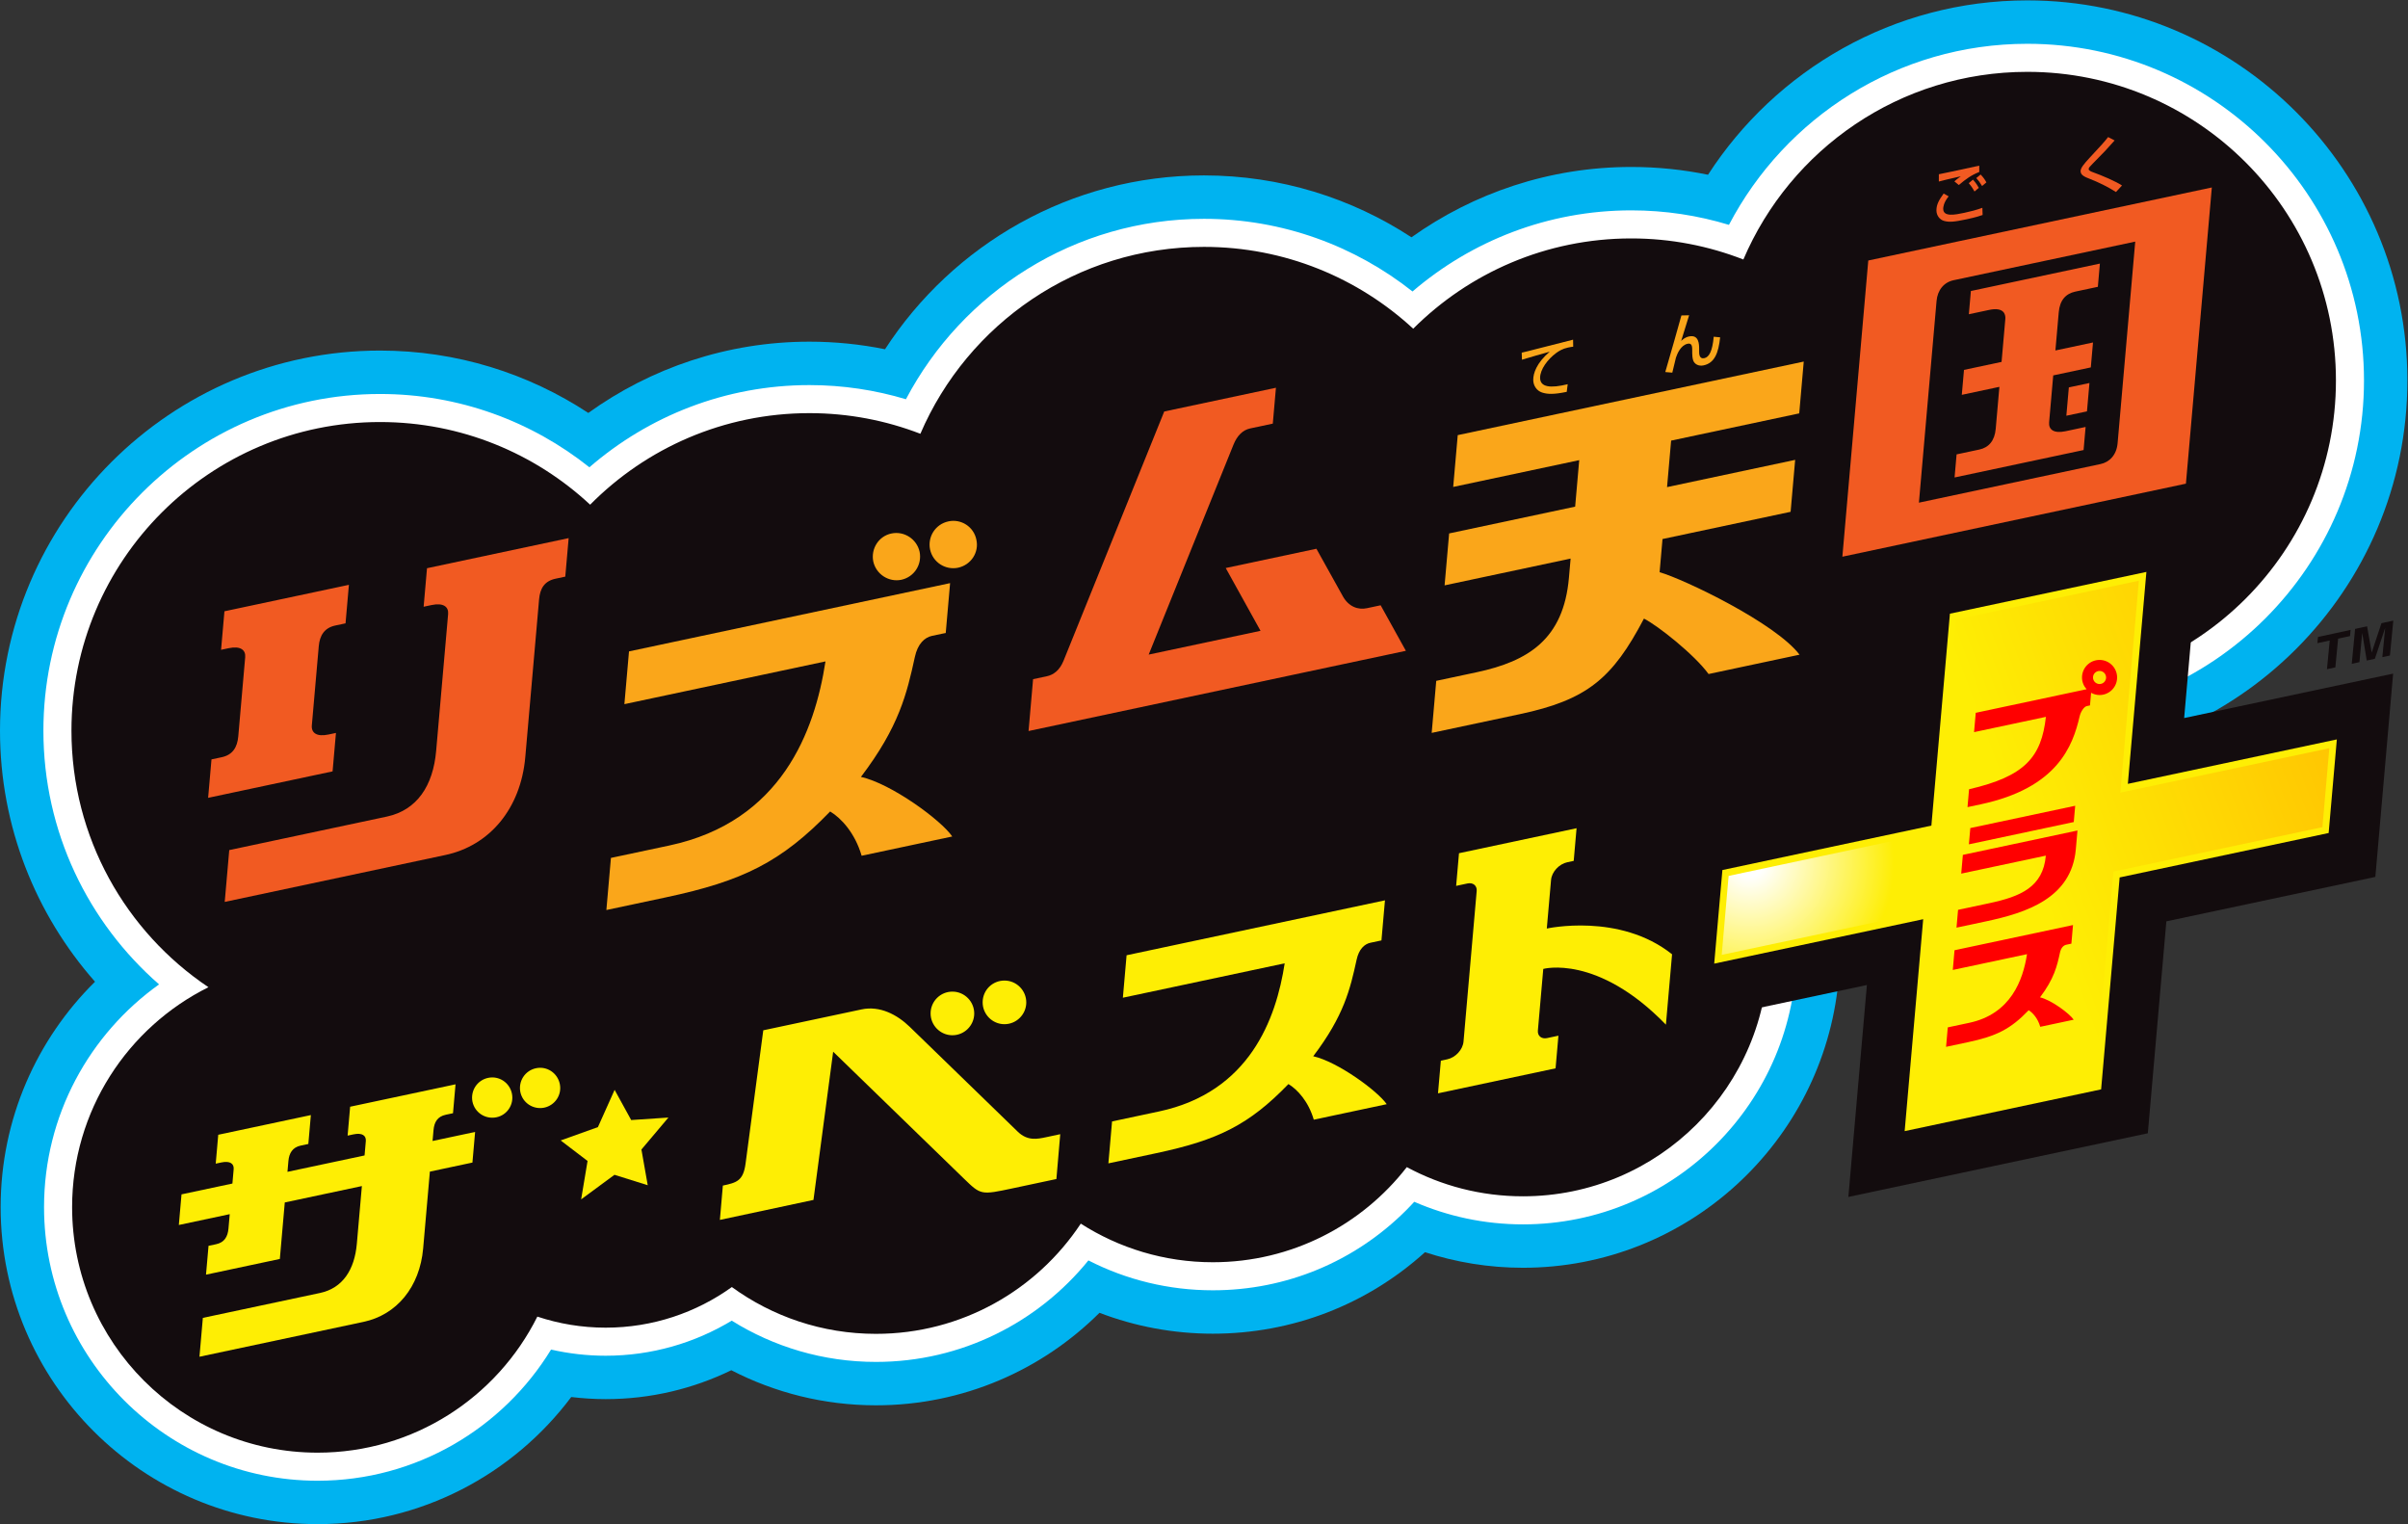 <?xml version="1.0" encoding="UTF-8" standalone="no"?>
<!-- Created with Inkscape (http://www.inkscape.org/) -->

<svg
   version="1.1"
   id="svg2"
   width="666.667"
   height="421.904"
   viewBox="0 0 666.667 421.904"
   sodipodi:docname="Rhythm Tengoku The Best+ (リズム天国 ザ・ベスト＋) Logo but with 2006 Colors.ai"
   xmlns:inkscape="http://www.inkscape.org/namespaces/inkscape"
   xmlns:sodipodi="http://sodipodi.sourceforge.net/DTD/sodipodi-0.dtd"
   xmlns="http://www.w3.org/2000/svg"
   xmlns:svg="http://www.w3.org/2000/svg">
  <rect x="0" y="0" width="666.667" height="421.904" fill="#333333" stroke="none"/>
  <defs
     id="defs6">
    <clipPath
       clipPathUnits="userSpaceOnUse"
       id="clipPath16">
      <path
         d="M 0,316.428 H 500 V 0 H 0 Z"
         id="path14" />
    </clipPath>
    <linearGradient
       x1="0"
       y1="0"
       x2="1"
       y2="0"
       gradientUnits="userSpaceOnUse"
       gradientTransform="matrix(125.229,45.58,45.58,-125.229,358.073,116.886)"
       spreadMethod="pad"
       id="linearGradient56">
      <stop
         style="stop-opacity:1;stop-color:#feee04"
         offset="0"
         id="stop50" />
      <stop
         style="stop-opacity:1;stop-color:#feee04"
         offset="0.5"
         id="stop52" />
      <stop
         style="stop-opacity:1;stop-color:#ffc602"
         offset="1"
         id="stop54" />
    </linearGradient>
    <radialGradient
       fx="0"
       fy="0"
       cx="0"
       cy="0"
       r="1"
       gradientUnits="userSpaceOnUse"
       gradientTransform="matrix(30,0,0,-30,363.4,137.511)"
       spreadMethod="pad"
       id="radialGradient78">
      <stop
         style="stop-opacity:1;stop-color:#ffffff"
         offset="0"
         id="stop72" />
      <stop
         style="stop-opacity:1;stop-color:#ffffff"
         offset="0.1"
         id="stop74" />
      <stop
         style="stop-opacity:1;stop-color:#feee04"
         offset="1"
         id="stop76" />
    </radialGradient>
    <clipPath
       clipPathUnits="userSpaceOnUse"
       id="clipPath88">
      <path
         d="M 0,316.428 H 500 V 0 H 0 Z"
         id="path86" />
    </clipPath>
  </defs>
  <sodipodi:namedview
     id="namedview4"
     pagecolor="#ffffff"
     bordercolor="#000000"
     borderopacity="0.25"
     inkscape:showpageshadow="2"
     inkscape:pageopacity="0.0"
     inkscape:pagecheckerboard="0"
     inkscape:deskcolor="#d1d1d1" />
  <g
     id="g8"
     inkscape:groupmode="layer"
     inkscape:label="Rhythm Tengoku The Best+ (リズム天国 ザ・ベスト＋) Logo but with 2006 Colors"
     transform="matrix(1.333,0,0,-1.333,0,421.904)">
    <g
       id="g10">
      <g
         id="g12"
         clip-path="url(#clipPath16)">
        <g
           id="g18"
           transform="translate(421.064,316.428)">
          <path
             d="m 0,0 c -27.788,0 -52.25,-14.446 -66.32,-36.21 -5.148,1.06 -10.478,1.618 -15.935,1.618 -17.005,0 -32.758,-5.423 -45.658,-14.605 -12.399,8.112 -27.198,12.849 -43.09,12.849 -27.741,0 -52.167,-14.397 -66.248,-36.098 -5.075,1.028 -10.323,1.572 -15.696,1.572 -17.125,0 -32.981,-5.499 -45.931,-14.8 -12.432,8.177 -27.29,12.952 -43.25,12.952 -43.525,0 -78.936,-35.41 -78.936,-78.936 0,-19.967 7.466,-38.213 19.735,-52.129 -12.091,-11.942 -19.6,-28.514 -19.6,-46.811 0,-36.298 29.531,-65.83 65.83,-65.83 21.519,0 40.658,10.381 52.678,26.395 2.356,-0.279 4.739,-0.437 7.149,-0.437 9.349,0 18.202,2.159 26.093,6 9.014,-4.645 19.223,-7.285 30.043,-7.285 18.1,0 34.516,7.345 46.428,19.21 7.418,-2.837 15.364,-4.337 23.543,-4.337 16.437,0 31.953,5.986 44.063,16.923 6.412,-2.089 13.246,-3.233 20.345,-3.233 34.141,0 62.288,26.128 65.514,59.437 19.37,8.05 34.082,25.094 38.923,45.891 0.107,0 0.213,-0.008 0.32,-0.008 43.525,0 78.936,35.411 78.936,78.936 C 78.936,-35.411 43.525,0 0,0"
             style="fill:#00b3f0;fill-opacity:1;fill-rule:nonzero;stroke:none"
             id="path20" />
        </g>
        <g
           id="g22"
           transform="translate(421.064,307.414)">
          <path
             d="m 0,0 c -26.899,0 -50.283,-15.278 -61.973,-37.603 -6.423,1.952 -13.231,3.011 -20.282,3.011 -17.337,0 -33.208,-6.357 -45.44,-16.844 -11.92,9.435 -26.961,15.088 -43.308,15.088 -26.845,0 -50.191,-15.215 -61.905,-37.467 -6.352,1.904 -13.076,2.94 -20.039,2.94 -17.462,0 -33.435,-6.448 -45.702,-17.069 -11.946,9.516 -27.055,15.222 -43.479,15.222 -38.555,0 -69.922,-31.367 -69.922,-69.922 0,-21.001 9.319,-39.854 24.024,-52.682 -14.445,-10.312 -23.89,-27.198 -23.89,-46.258 0,-31.329 25.488,-56.816 56.817,-56.816 20.499,0 38.495,10.914 48.488,27.235 3.679,-0.835 7.473,-1.277 11.339,-1.277 9.571,0 18.53,2.663 26.182,7.282 8.703,-5.423 18.966,-8.568 29.954,-8.568 17.796,0 33.7,8.231 44.126,21.079 7.905,-4.049 16.707,-6.205 25.845,-6.205 15.177,0 29.444,5.91 40.175,16.641 0.569,0.567 1.115,1.151 1.657,1.738 6.924,-3.01 14.556,-4.69 22.576,-4.69 31.328,0 56.816,25.488 56.816,56.817 0,0.017 -10e-4,0.034 -10e-4,0.051 21.636,6.571 37.844,25.725 40.067,48.908 2.587,-0.292 5.212,-0.456 7.875,-0.456 38.556,0 69.922,31.367 69.922,69.923 C 69.922,-31.367 38.556,0 0,0"
             style="fill:#ffffff;fill-opacity:1;fill-rule:nonzero;stroke:none"
             id="path24" />
        </g>
        <g
           id="g26"
           transform="translate(421.064,301.587)">
          <path
             d="m 0,0 c -26.48,0 -49.206,-16.061 -58.978,-38.97 -7.218,2.816 -15.063,4.378 -23.277,4.378 -17.686,0 -33.698,-7.164 -45.295,-18.747 -11.423,10.543 -26.682,16.991 -43.453,16.991 -26.418,0 -49.096,-15.986 -58.906,-38.81 -7.152,2.757 -14.915,4.284 -23.038,4.284 -17.818,0 -33.932,-7.275 -45.549,-19.01 -11.442,10.643 -26.772,17.162 -43.632,17.162 -35.399,0 -64.095,-28.696 -64.095,-64.094 0,-22.205 11.295,-41.769 28.45,-53.271 -16.779,-8.347 -28.315,-25.657 -28.315,-45.67 0,-28.16 22.829,-50.988 50.989,-50.988 19.989,0 37.28,11.508 45.639,28.254 4.461,-1.482 9.228,-2.297 14.188,-2.297 9.781,0 18.826,3.132 26.208,8.434 8.406,-6.107 18.743,-9.718 29.928,-9.718 17.774,0 33.416,9.099 42.542,22.888 7.922,-5.066 17.328,-8.016 27.429,-8.016 16.387,0 30.957,7.739 40.285,19.751 7.183,-3.864 15.395,-6.06 24.123,-6.06 28.16,0 50.988,22.828 50.988,50.988 0,1.521 -0.079,3.021 -0.21,4.508 23.15,4.82 40.544,25.334 40.544,49.914 0,0.449 -0.022,0.893 -0.034,1.339 4.345,-0.929 8.848,-1.429 13.47,-1.429 35.398,0 64.094,28.696 64.094,64.094 C 64.095,-28.696 35.398,0 0,0"
             style="fill:#130c0e;fill-opacity:1;fill-rule:nonzero;stroke:none"
             id="path28" />
        </g>
        <g
           id="g30"
           transform="translate(453.634,167.395)">
          <path
             d="m 0,0 3.85,44.009 -62.197,-13.22 -3.85,-44.009 -43.406,-9.227 -3.693,-42.217 43.405,9.226 -3.85,-44.009 62.197,13.22 3.85,44.01 43.405,9.226 3.693,42.217 z"
             style="fill:#130c0e;fill-opacity:1;fill-rule:nonzero;stroke:none"
             id="path32" />
        </g>
        <g
           id="g34"
           transform="translate(441.941,153.731)">
          <path
             d="m 0,0 3.851,44.01 -40.806,-8.674 -3.851,-44.009 -43.404,-9.226 -1.701,-19.436 43.405,9.226 -3.85,-44.01 40.805,8.673 3.851,44.01 43.404,9.226 1.701,19.436 z"
             style="fill:#feee04;fill-opacity:1;fill-rule:nonzero;stroke:none"
             id="path36" />
        </g>
      </g>
    </g>
    <g
       id="g38">
      <g
         id="g40">
        <g
           id="g46">
          <g
             id="g48">
            <path
               d="m 406.279,187.852 -3.85,-44.01 -43.406,-9.226 -1.434,-16.399 43.405,9.226 -3.85,-44.009 37.954,8.066 3.849,44.01 43.405,9.226 1.435,16.399 -43.405,-9.226 3.85,44.009 z"
               style="fill:url(#linearGradient56);stroke:none"
               id="path58" />
          </g>
        </g>
      </g>
    </g>
    <g
       id="g60">
      <g
         id="g62">
        <g
           id="g68">
          <g
             id="g70">
            <path
               d="m 359.023,134.616 -1.434,-16.399 35.704,7.589 c 1.026,2.982 1.596,6.178 1.625,9.506 v 0 c 0.021,2.33 -0.225,4.601 -0.709,6.782 v 0 z"
               style="fill:url(#radialGradient78);stroke:none"
               id="path80" />
          </g>
        </g>
      </g>
    </g>
    <g
       id="g82">
      <g
         id="g84"
         clip-path="url(#clipPath88)">
        <g
           id="g90"
           transform="translate(405.583,115.085)">
          <path
             d="M 0,0 15.411,3.276 C 14.594,-2.092 12.048,-9.144 3.42,-10.978 l -4.463,-0.948 -0.353,-4.041 4.561,0.969 c 5.905,1.255 8.831,2.712 12.592,6.631 0.838,-0.511 1.902,-1.671 2.408,-3.443 l 6.945,1.477 c -0.847,1.27 -4.673,4.114 -6.991,4.641 2.935,3.897 3.527,6.463 4.141,9.293 0.218,1.024 0.752,1.515 1.317,1.636 L 24.629,5.46 24.967,9.324 0.358,4.093 Z"
             style="fill:#ff0000;fill-opacity:1;fill-rule:nonzero;stroke:none"
             id="path92" />
        </g>
        <g
           id="g94"
           transform="translate(431.475,144.039)">
          <path
             d="m 0,0 -23.802,-5.06 -0.341,-3.891 17.573,3.735 c -0.573,-6.542 -5.266,-8.502 -11.815,-9.893 l -6.416,-1.364 -0.323,-3.697 6.173,1.312 c 8.354,1.776 17.722,4.816 18.61,14.966 z m -0.768,1.761 -21.781,-4.63 0.296,3.378 21.781,4.629 z"
             style="fill:#ff0000;fill-opacity:1;fill-rule:nonzero;stroke:none"
             id="path96" />
        </g>
        <g
           id="g98"
           transform="translate(436.051,174.459)">
          <path
             d="m 0,0 c -0.751,0.007 -1.354,0.621 -1.347,1.371 0.006,0.751 0.62,1.354 1.371,1.348 C 0.774,2.712 1.378,2.098 1.371,1.348 1.365,0.597 0.751,-0.006 0,0 m 0.044,5.004 c -2.013,0.017 -3.659,-1.6 -3.677,-3.613 -0.008,-0.954 0.36,-1.819 0.955,-2.474 l -23.022,-4.894 -0.351,-4.012 14.922,3.171 c -0.938,-8.355 -4.331,-12.349 -15.959,-15.03 l -0.325,-3.713 2.716,0.577 c 15.975,3.396 19.147,12.125 20.569,18.261 0.235,1.012 0.918,2.019 1.483,2.14 l 0.671,0.143 0.231,2.624 c 0.514,-0.285 1.095,-0.464 1.723,-0.469 2.013,-0.018 3.66,1.599 3.677,3.613 0.018,2.012 -1.6,3.659 -3.613,3.676"
             style="fill:#ff0000;fill-opacity:1;fill-rule:nonzero;stroke:none"
             id="path100" />
        </g>
        <g
           id="g102"
           transform="translate(321.26,123.682)">
          <path
             d="m 0,0 0.883,10.094 c 0.146,1.662 1.655,3.309 3.377,3.675 l 1.329,0.283 0.594,6.781 -24.419,-5.19 -0.593,-6.782 2.362,0.503 c 1.154,0.245 2.001,-0.462 1.905,-1.565 l -2.737,-31.279 c -0.145,-1.663 -1.654,-3.309 -3.376,-3.675 l -1.33,-0.283 -0.594,-6.781 24.419,5.191 0.594,6.78 -2.363,-0.502 c -1.155,-0.245 -2.001,0.462 -1.905,1.565 l 1.121,12.801 c 0,0 11.23,3.11 25.469,-11.574 l 1.279,14.612 C 15.115,3.351 0,0 0,0"
             style="fill:#feee04;fill-opacity:1;fill-rule:nonzero;stroke:none"
             id="path104" />
        </g>
        <g
           id="g106"
           transform="translate(272.748,97.163)">
          <path
             d="m 0,0 c 6.391,8.409 7.676,13.939 9.009,20.038 0.472,2.207 1.636,3.268 2.869,3.53 l 2.292,0.487 0.729,8.323 -53.662,-11.406 -0.772,-8.817 33.607,7.143 C -7.699,7.733 -13.236,-7.469 -32.049,-11.468 l -9.733,-2.069 -0.762,-8.706 9.949,2.116 c 12.877,2.736 19.255,5.891 27.448,14.351 1.828,-1.095 4.153,-3.587 5.261,-7.399 l 15.145,3.219 C 13.406,-7.225 5.054,-1.122 0,0"
             style="fill:#feee04;fill-opacity:1;fill-rule:nonzero;stroke:none"
             id="path108" />
        </g>
        <g
           id="g110"
           transform="translate(220.204,80.976)">
          <path
             d="M 0,0 -2.925,-0.622 C -4.792,-1.018 -6.797,-1.444 -8.839,0.537 L -31.27,22.305 c -2.59,2.51 -6.179,4.42 -9.984,3.611 l -20.422,-4.341 -3.678,-27.671 c -0.481,-3.611 -1.862,-3.967 -4.716,-4.574 l -0.618,-7.127 19.435,4.147 4.092,30.779 27.155,-26.353 c 3.525,-3.421 3.525,-3.421 10.156,-2.011 l 9.054,1.924 z m -11.545,31.904 c 2.492,-0.021 4.513,-2.078 4.491,-4.57 -0.022,-2.492 -2.078,-4.513 -4.57,-4.491 -2.492,0.022 -4.513,2.078 -4.491,4.57 0.022,2.524 2.046,4.513 4.57,4.491 m -10.81,-2.297 c 2.492,-0.022 4.513,-2.078 4.491,-4.57 -0.022,-2.492 -2.078,-4.513 -4.571,-4.491 -2.491,0.022 -4.512,2.078 -4.491,4.57 0.022,2.492 2.047,4.513 4.571,4.491"
             style="fill:#feee04;fill-opacity:1;fill-rule:nonzero;stroke:none"
             id="path112" />
        </g>
        <g
           id="g114"
           transform="translate(138.825,84.434)">
          <path
             d="m 0,0 -7.729,-0.52 -3.444,6.267 -3.47,-7.737 -7.732,-2.766 5.583,-4.261 -1.334,-7.977 6.921,5.103 6.908,-2.164 -1.307,7.416 z"
             style="fill:#feee04;fill-opacity:1;fill-rule:nonzero;stroke:none"
             id="path116" />
        </g>
        <g
           id="g118"
           transform="translate(101.388,92.676)">
          <path
             d="m 0,0 c -2.271,-0.473 -3.704,-2.662 -3.263,-4.933 0.472,-2.271 2.662,-3.703 4.933,-3.263 2.271,0.44 3.736,2.662 3.263,4.933 C 4.46,-0.992 2.271,0.473 0,0 M 14.878,-1.262 C 14.405,1.009 12.216,2.474 9.945,2.001 7.674,1.528 6.242,-0.661 6.682,-2.932 c 0.473,-2.272 2.662,-3.704 4.933,-3.263 2.272,0.473 3.737,2.661 3.263,4.933 m -26.428,-11.849 8.838,1.878 -0.556,-6.358 -8.838,-1.879 -1.396,-15.953 c -0.703,-8.034 -5.523,-13.813 -12.414,-15.254 l -34.047,-7.237 0.706,8.07 24.348,5.175 c 4.678,1.001 7.158,4.798 7.633,10.222 l 1.047,11.976 -16.013,-3.404 -1.027,-11.733 -15.334,-3.26 0.524,5.987 1.583,0.337 c 1.704,0.361 2.412,1.563 2.558,3.236 l 0.263,3.003 -10.572,-2.247 0.557,6.358 10.571,2.247 0.26,2.97 c 0.098,1.126 -0.717,1.801 -2.558,1.41 l -1.168,-0.248 0.524,5.998 19.235,4.088 -0.525,-5.998 -1.579,-0.336 c -1.708,-0.363 -2.416,-1.568 -2.561,-3.225 l -0.195,-2.229 16.014,3.404 0.26,2.972 c 0.099,1.127 -0.722,1.798 -2.561,1.407 l -1.221,-0.26 0.525,5.999 21.89,4.653 -0.525,-5.998 -1.497,-0.319 c -1.727,-0.367 -2.405,-1.518 -2.553,-3.215 z"
             style="fill:#feee04;fill-opacity:1;fill-rule:nonzero;stroke:none"
             id="path120" />
        </g>
        <g
           id="g122"
           transform="translate(443.474,266.335)">
          <path
             d="m 0,0 -37.71,-8.016 c -2.027,-0.424 -3.355,-2.052 -3.554,-4.317 l -3.664,-41.879 37.711,8.015 c 1.874,0.388 3.341,1.892 3.554,4.318 z m 15.908,11.242 -5.382,-61.509 -71.352,-15.167 5.381,61.51 z m -26.216,-49.733 -4.166,-0.886 c -2.433,-0.517 -3.545,0.328 -3.411,1.86 l 0.852,9.732 7.807,1.66 0.454,5.179 -7.808,-1.66 0.693,7.927 c 0.221,2.515 1.449,3.87 3.448,4.296 l 4.677,0.994 0.422,4.825 -26.795,-5.695 -0.422,-4.825 4.218,0.896 c 2.949,0.627 3.451,-0.824 3.36,-1.86 l -0.782,-8.934 -7.806,-1.66 -0.454,-5.179 7.807,1.659 -0.763,-8.724 c -0.217,-2.482 -1.463,-3.885 -3.395,-4.295 l -4.731,-1.006 -0.419,-4.793 26.794,5.695 z m -3.483,8.215 4.281,0.91 -0.514,-5.885 -4.283,-0.91 z"
             style="fill:#f15a22;fill-opacity:1;fill-rule:nonzero;stroke:none"
             id="path124" />
        </g>
        <g
           id="g126"
           transform="translate(434.735,280.725)">
          <path
             d="m 0,0 c -0.365,0.133 -0.933,0.342 -0.933,0.672 0,0.277 0.253,0.542 0.871,1.161 2.461,2.487 2.74,2.771 4.52,4.784 L 3.109,7.319 C 2.225,6.208 1.885,5.833 -0.666,3.089 -1.979,1.676 -2.61,0.882 -2.611,0.236 c -10e-4,-0.843 0.908,-1.205 1.929,-1.607 1.904,-0.742 3.719,-1.636 5.42,-2.724 l 1.25,1.36 C 4.842,-1.95 1.854,-0.661 0,0"
             style="fill:#f15a22;fill-opacity:1;fill-rule:nonzero;stroke:none"
             id="path128" />
        </g>
        <g
           id="g130"
           transform="translate(405.914,278.839)">
          <path
             d="M 0,0 0.922,-0.754 C 2.408,0.512 3.549,1.317 5.164,1.955 L 5.165,3.267 C 4.345,3.093 0.297,2.219 -0.612,2.026 -1.253,1.89 -2.842,1.552 -3.227,1.483 L -3.228,-0.03 c 0.82,0.228 1.922,0.489 4.562,1.091 C 0.5,0.455 0.41,0.382 0,0 m 2.058,-6.525 c -1.923,-0.409 -4.382,-0.904 -4.381,0.837 10e-4,0.281 0.053,1.27 1.13,2.583 l -1.037,0.583 c -0.936,-1.297 -1.501,-2.261 -1.502,-3.492 -10e-4,-1.059 0.677,-1.932 1.561,-2.186 1.089,-0.317 2.178,-0.206 4.7,0.33 1.987,0.422 2.883,0.733 3.331,0.895 l -0.049,1.49 C 4.568,-5.937 3.313,-6.258 2.058,-6.525 m 3.693,5.565 0.896,0.753 C 6.378,0.312 5.956,0.918 5.445,1.425 L 4.548,0.686 C 5.047,0.136 5.303,-0.211 5.751,-0.96 M 3.855,0.365 c 0.666,-0.702 1.101,-1.494 1.216,-1.71 L 4.174,-2.098 c -0.576,1.042 -0.986,1.491 -1.19,1.728 z"
             style="fill:#f15a22;fill-opacity:1;fill-rule:nonzero;stroke:none"
             id="path132" />
        </g>
        <g
           id="g134"
           transform="translate(344.689,197.683)">
          <path
             d="m 0,0 0.603,6.885 26.606,5.656 0.944,10.784 -26.607,-5.656 0.845,9.656 26.607,5.655 0.94,10.758 -71.865,-15.276 -0.942,-10.757 26.174,5.564 -0.845,-9.657 -26.173,-5.563 -0.944,-10.784 26.174,5.564 -0.349,-3.988 c -1.117,-12.77 -8.447,-17.334 -19.171,-19.621 l -8.389,-1.783 -0.945,-10.808 18.268,3.883 c 14.03,2.976 19.272,7.398 25.819,19.851 2.868,-1.441 10.475,-7.469 13.421,-11.51 l 18.893,4.016 C 24.09,-10.574 5.158,-1.487 0,0"
             style="fill:#faa61a;fill-opacity:1;fill-rule:nonzero;stroke:none"
             id="path136" />
        </g>
        <g
           id="g138"
           transform="translate(355.928,246.582)">
          <path
             d="m 0,0 c -0.272,-2.98 -0.935,-4.237 -1.952,-4.453 -1.08,-0.23 -1.078,0.98 -1.077,1.365 l 10e-4,0.571 c 10e-4,0.957 -0.046,3.006 -2.092,2.572 -0.864,-0.184 -1.36,-0.662 -1.64,-0.934 0.218,0.763 1.392,4.48 1.648,5.332 l -1.6,-0.035 c -0.563,-2.006 -2.353,-8.404 -3.35,-11.751 l 1.46,-0.127 c 0.09,0.377 0.73,3.051 0.756,3.122 0.268,0.801 0.995,2.576 2.432,2.881 0.953,0.203 0.952,-0.66 0.95,-1.511 l -10e-4,-0.451 c 0,-0.293 0.037,-1.082 0.213,-1.536 0.279,-0.724 1.091,-1.216 2.133,-0.995 2.338,0.497 3.104,2.613 3.453,5.822 z"
             style="fill:#faa61a;fill-opacity:1;fill-rule:nonzero;stroke:none"
             id="path140" />
        </g>
        <g
           id="g142"
           transform="translate(323.209,243.203)">
          <path
             d="M 0,0 C 0.583,0.421 1.339,0.893 2.454,1.129 2.986,1.243 3.271,1.278 3.532,1.307 L 3.509,2.765 C 2.233,2.442 -3.454,1 -4.519,0.723 -5.374,0.502 -6.304,0.252 -7.158,0.071 l 0.047,-1.466 c 1.921,0.576 3.84,1.14 5.774,1.667 -2.767,-2.349 -3.426,-4.509 -3.428,-5.843 -0.002,-1.205 0.726,-2.28 1.84,-2.639 1.126,-0.369 2.451,-0.412 5.115,0.142 l 0.201,1.584 C -1.178,-7.359 -3.344,-7.121 -3.34,-5.151 -3.337,-3.403 -1.761,-1.294 0,0"
             style="fill:#faa61a;fill-opacity:1;fill-rule:nonzero;stroke:none"
             id="path144" />
        </g>
        <g
           id="g146"
           transform="translate(286.751,190.812)">
          <path
             d="m 0,0 -2.841,-0.604 c -1.859,-0.4 -3.805,0.313 -5.003,2.465 l -5.496,9.879 -18.835,-4.003 7.228,-13.04 -23.231,-4.938 17.613,43.593 c 0.769,1.905 1.941,3.038 3.44,3.368 l 4.727,1.005 0.651,7.449 -23.2,-4.931 -20.912,-51.76 c -0.81,-2.005 -2.118,-2.932 -3.449,-3.215 l -2.877,-0.611 -0.941,-10.769 78.367,16.657 z"
             style="fill:#f15a22;fill-opacity:1;fill-rule:nonzero;stroke:none"
             id="path148" />
        </g>
        <g
           id="g150"
           transform="translate(202.785,204.438)">
          <path
             d="m 0,0 c -0.535,2.686 -3.184,4.383 -5.824,3.793 -2.69,-0.585 -4.332,-3.188 -3.794,-5.824 0.585,-2.69 3.189,-4.332 5.825,-3.793 C -1.103,-5.239 0.589,-2.64 0,0 m -23.972,-49.265 c 7.943,10.45 9.539,17.323 11.196,24.902 0.588,2.744 2.033,4.062 3.566,4.387 l 2.849,0.606 0.905,10.344 -66.69,-14.176 -0.959,-10.957 41.766,8.878 c -2.202,-14.374 -9.082,-33.267 -32.463,-38.237 l -12.096,-2.571 -0.947,-10.819 12.365,2.629 c 16.003,3.401 23.929,7.321 34.111,17.835 2.272,-1.36 5.161,-4.457 6.538,-9.195 l 18.823,4 c -2.304,3.395 -12.683,10.979 -18.964,12.374 m 2.563,44.728 c -0.538,2.636 1.108,5.289 3.794,5.824 2.636,0.539 5.235,-1.154 5.824,-3.793 0.539,-2.636 -1.103,-5.24 -3.793,-5.825 -2.636,-0.539 -5.235,1.154 -5.825,3.794"
             style="fill:#faa61a;fill-opacity:1;fill-rule:nonzero;stroke:none"
             id="path152" />
        </g>
        <g
           id="g154"
           transform="translate(88.686,198.509)">
          <path
             d="m 0,0 -0.7,-7.999 1.642,0.349 c 2.471,0.525 3.574,-0.368 3.443,-1.871 L 1.899,-37.933 c -0.633,-7.233 -3.963,-12.301 -10.25,-13.646 l -32.721,-6.955 -0.941,-10.762 45.756,9.726 c 9.26,1.937 15.734,9.653 16.671,20.366 l 2.864,32.738 c 0.198,2.263 1.108,3.799 3.429,4.292 l 2.012,0.428 0.7,7.999 z m -19.61,-42.188 -25.85,-5.494 0.698,7.983 2.128,0.452 c 2.289,0.487 3.239,2.091 3.435,4.321 l 1.438,16.444 c 0.132,1.503 -0.965,2.4 -3.44,1.874 l -1.57,-0.333 0.7,7.999 25.85,5.494 -0.7,-7.999 -2.122,-0.451 c -2.296,-0.488 -3.246,-2.097 -3.439,-4.306 l -1.438,-16.444 c -0.133,-1.512 0.975,-2.414 3.443,-1.889 l 1.565,0.332 z"
             style="fill:#f15a22;fill-opacity:1;fill-rule:nonzero;stroke:none"
             id="path156" />
        </g>
        <g
           id="g158"
           transform="translate(481.303,182.945)">
          <path
             d="M 0,0 2.563,0.557 1.991,-5.404 3.736,-5.025 4.309,0.936 6.78,1.472 6.903,2.753 0.123,1.281 Z M 15.768,4.681 15.071,-2.564 13.496,-2.906 14.077,3.146 11.939,-3.244 10.254,-3.61 9.315,2.112 8.734,-3.94 7.141,-4.286 7.837,2.96 l 2.489,0.54 0.949,-5.42 0.019,0.003 2.016,6.065 z"
             style="fill:#130c0e;fill-opacity:1;fill-rule:nonzero;stroke:none"
             id="path160" />
        </g>
      </g>
    </g>
  </g>
</svg>
